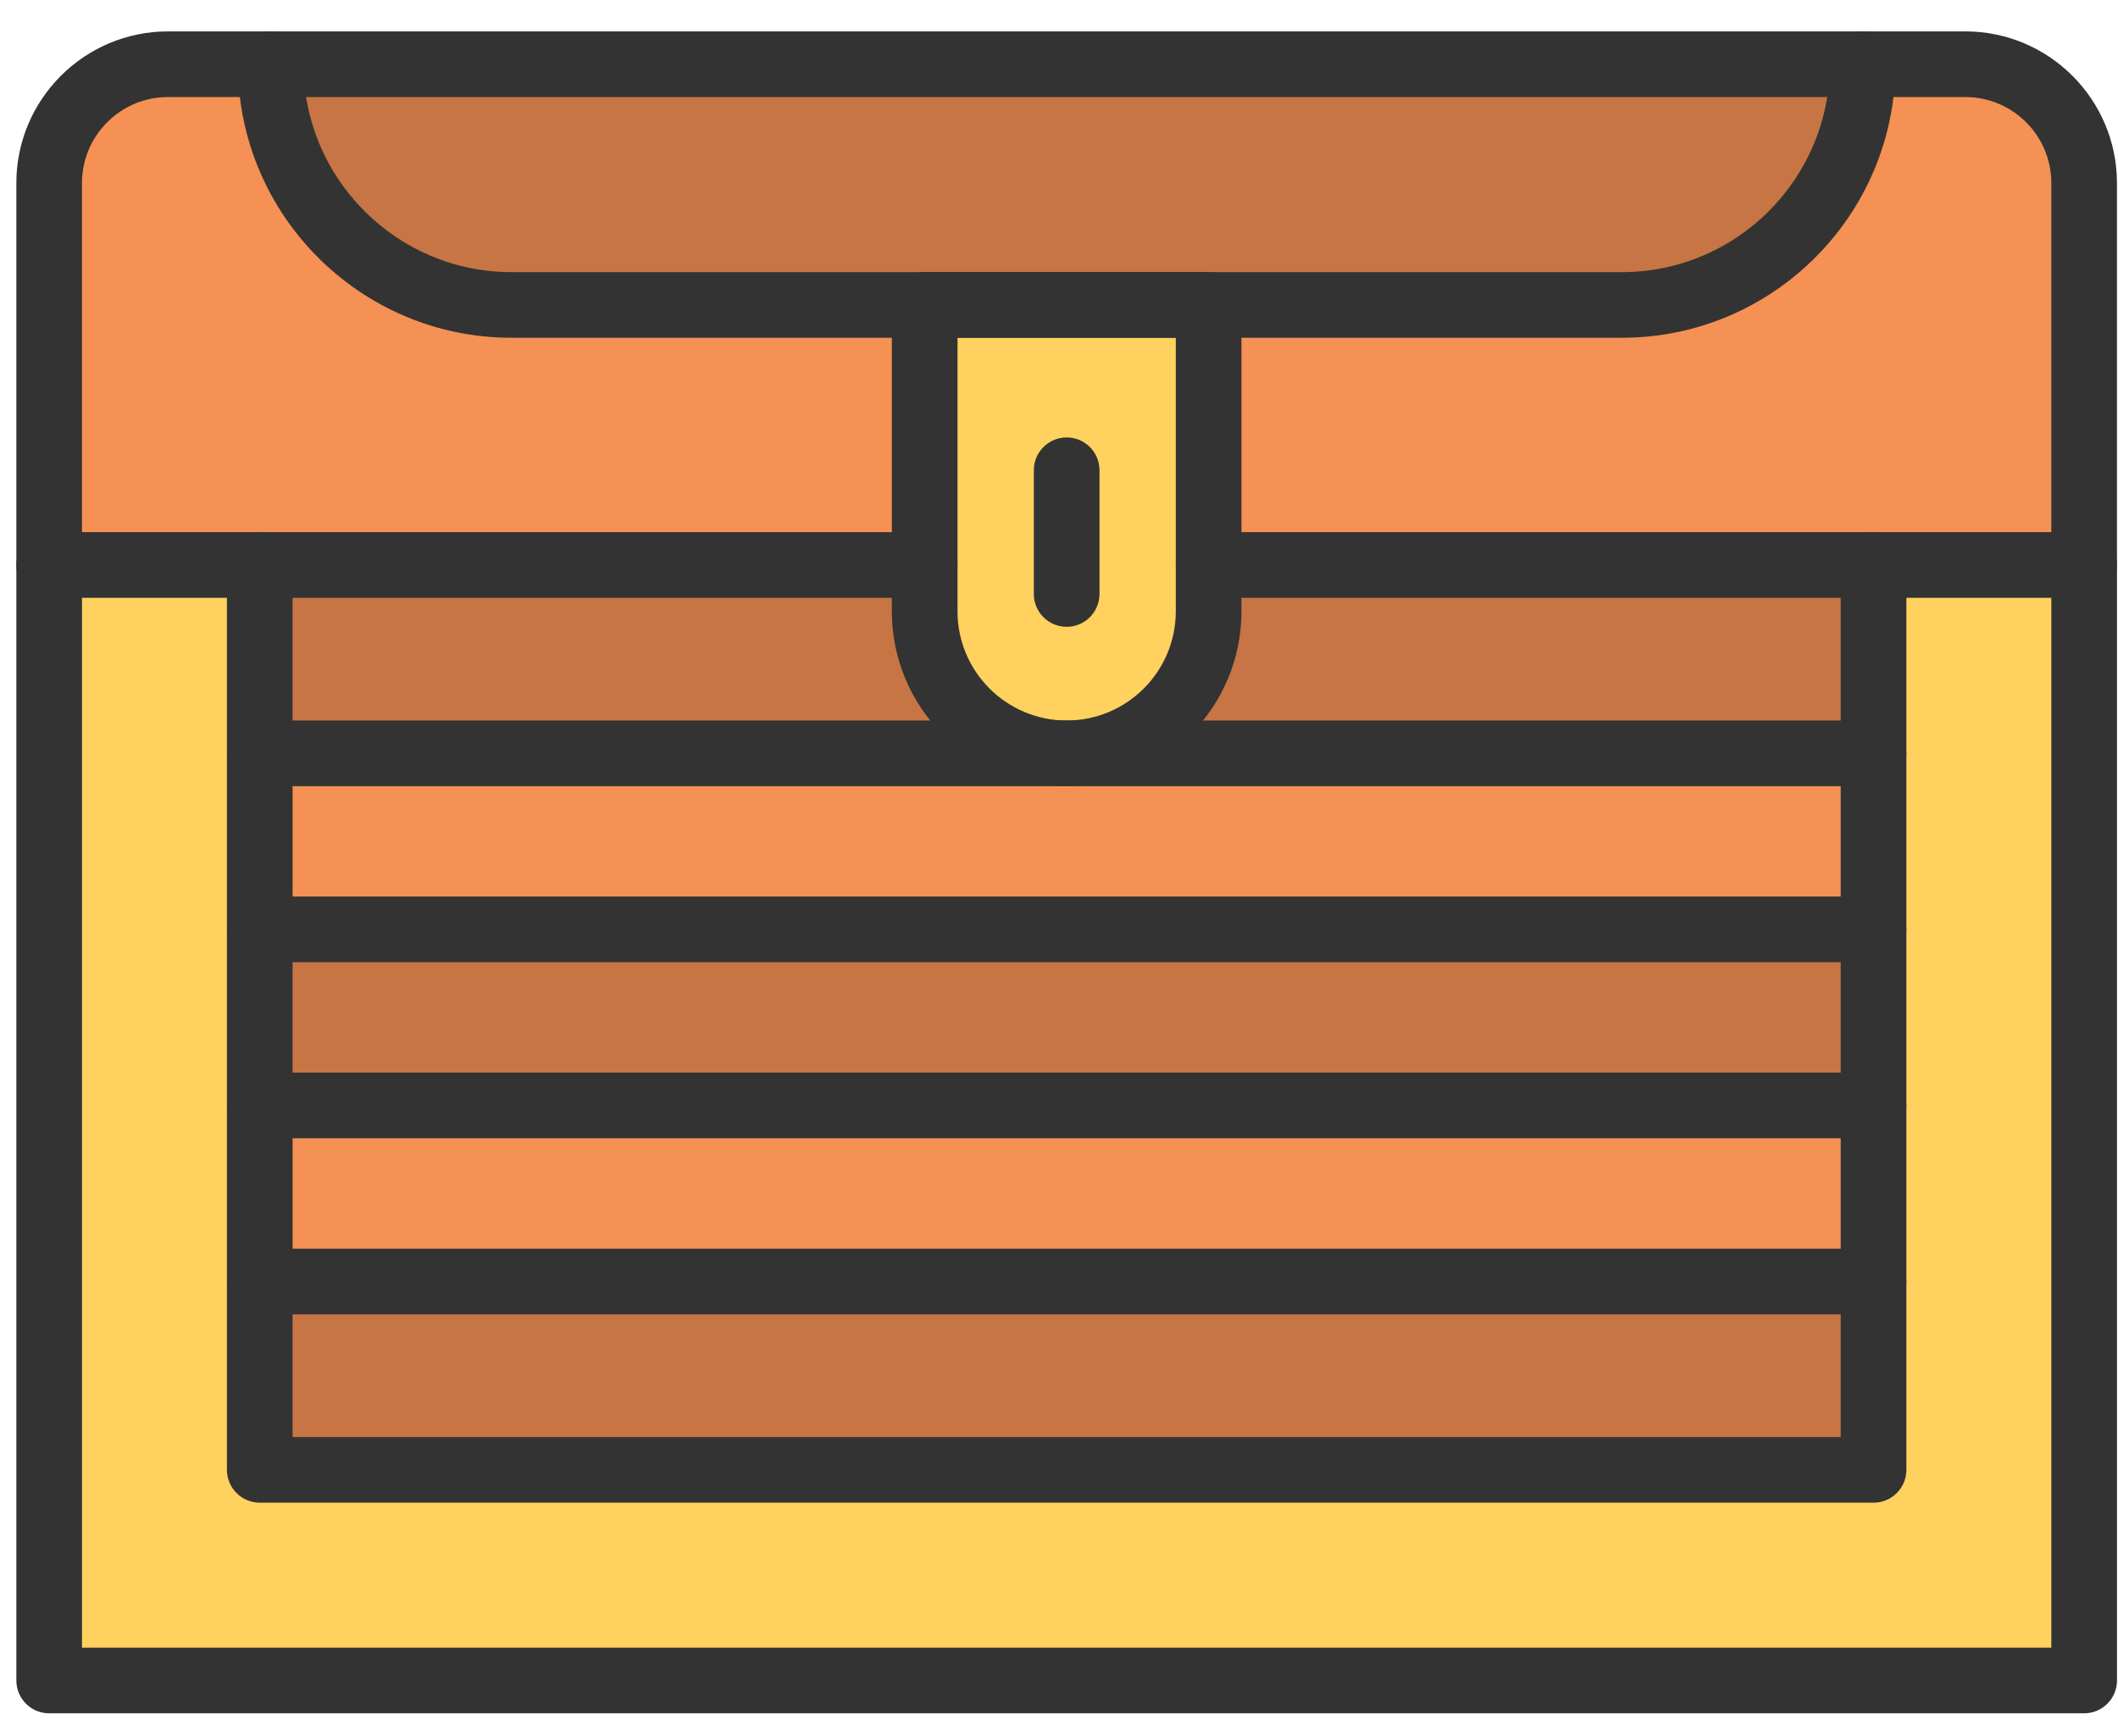 <svg width="61" height="50" viewBox="0 0 61 50" fill="none" xmlns="http://www.w3.org/2000/svg">
<path d="M7.797 1.85H53.645C53.645 5.678 50.541 8.782 46.712 8.782H34.81H26.632H14.729C10.901 8.782 7.797 5.678 7.797 1.85Z" fill="#C77544"/>
<path d="M34.81 16.27V17.607C34.81 19.856 32.969 21.696 30.721 21.696C28.472 21.696 26.632 19.856 26.632 17.607V16.27V8.781H34.81V16.27Z" fill="#FFD15E"/>
<path d="M30.721 21.697H7.482V16.271H26.632V17.608C26.632 19.857 28.472 21.697 30.721 21.697Z" fill="#C77544"/>
<path d="M53.96 16.271V21.697H30.721C32.969 21.697 34.81 19.857 34.81 17.608V16.271H53.96Z" fill="#C77544"/>
<path d="M53.96 26.766H7.482V31.836H53.96V26.766Z" fill="#C77544"/>
<path d="M53.96 36.906H7.482V42.332H53.96V36.906Z" fill="#C77544"/>
<path d="M60.025 16.271V48.398H1.416V16.271H7.482V21.697V26.767V31.837V36.907V42.333H53.96V36.907V31.837V26.767V21.697V16.271H60.025Z" fill="#FFD15E"/>
<path d="M7.482 16.271H1.416V16.27V5.272C1.416 3.382 2.948 1.85 4.838 1.85H7.797C7.797 5.678 10.901 8.782 14.729 8.782H26.632V16.271H7.482Z" fill="#F59154"/>
<path d="M53.96 16.271H34.81V8.782H46.712C50.541 8.782 53.645 5.678 53.645 1.85H56.603C58.493 1.85 60.025 3.382 60.025 5.272V16.27V16.271H53.96Z" fill="#F59154"/>
<path d="M53.96 21.697V26.767H7.482V21.697H30.721H53.96Z" fill="#F59154"/>
<path d="M53.96 31.836H7.482V36.906H53.96V31.836Z" fill="#F59154"/>
<path d="M7.482 43.276C7.231 43.276 6.991 43.177 6.813 42.999C6.636 42.822 6.536 42.581 6.536 42.331V16.27C6.536 15.748 6.96 15.324 7.482 15.324C8.004 15.324 8.427 15.748 8.427 16.27V41.386H53.014V16.27C53.014 15.748 53.438 15.324 53.96 15.324C54.481 15.324 54.905 15.748 54.905 16.27V42.331C54.905 42.853 54.481 43.276 53.96 43.276H7.482Z" fill="#333333"/>
<path d="M60.025 49.342H1.416C0.894 49.342 0.471 48.919 0.471 48.397V16.27C0.471 15.748 0.894 15.324 1.416 15.324C1.938 15.324 2.361 15.748 2.361 16.27V47.452H59.08V16.27C59.08 15.748 59.504 15.324 60.025 15.324C60.547 15.324 60.971 15.748 60.971 16.27V48.397C60.971 48.919 60.547 49.342 60.025 49.342Z" fill="#333333"/>
<path d="M60.025 17.216H34.81C34.288 17.216 33.864 16.793 33.864 16.271C33.864 15.749 34.288 15.325 34.81 15.325H59.08V5.272C59.08 3.906 57.969 2.795 56.603 2.795H4.838C3.472 2.795 2.361 3.906 2.361 5.272V15.325H26.632C27.154 15.325 27.577 15.749 27.577 16.271C27.577 16.793 27.154 17.216 26.632 17.216H1.416C0.894 17.216 0.471 16.793 0.471 16.271V5.272C0.471 2.863 2.43 0.904 4.838 0.904H56.603C59.011 0.904 60.97 2.863 60.97 5.272V16.271C60.971 16.793 60.547 17.216 60.025 17.216Z" fill="#333333"/>
<path d="M46.712 9.727H14.729C10.386 9.727 6.852 6.193 6.852 1.85C6.852 1.328 7.275 0.904 7.797 0.904C8.319 0.904 8.742 1.328 8.742 1.85C8.742 5.151 11.428 7.837 14.729 7.837H46.712C50.013 7.837 52.699 5.151 52.699 1.85C52.699 1.328 53.123 0.904 53.645 0.904C54.166 0.904 54.59 1.328 54.59 1.85C54.59 6.193 51.056 9.727 46.712 9.727Z" fill="#333333"/>
<path d="M30.721 22.641C27.945 22.641 25.686 20.383 25.686 17.607V8.781C25.686 8.259 26.11 7.836 26.632 7.836H34.81C35.331 7.836 35.755 8.259 35.755 8.781V17.607C35.755 20.383 33.496 22.641 30.721 22.641ZM27.577 9.727V17.607C27.577 19.34 28.987 20.75 30.721 20.75C32.454 20.75 33.864 19.34 33.864 17.607V9.727H27.577Z" fill="#333333"/>
<path d="M30.721 18.052C30.199 18.052 29.775 17.628 29.775 17.106V13.543C29.775 13.021 30.199 12.598 30.721 12.598C31.243 12.598 31.666 13.021 31.666 13.543V17.106C31.666 17.628 31.243 18.052 30.721 18.052Z" fill="#333333"/>
<path d="M53.96 37.852H7.482C6.96 37.852 6.536 37.428 6.536 36.906C6.536 36.384 6.96 35.961 7.482 35.961H53.96C54.481 35.961 54.905 36.384 54.905 36.906C54.905 37.428 54.481 37.852 53.96 37.852Z" fill="#333333"/>
<path d="M53.96 32.781H7.482C6.96 32.781 6.536 32.358 6.536 31.836C6.536 31.314 6.96 30.891 7.482 30.891H53.96C54.481 30.891 54.905 31.314 54.905 31.836C54.905 32.358 54.481 32.781 53.96 32.781Z" fill="#333333"/>
<path d="M53.96 27.711H7.482C6.96 27.711 6.536 27.288 6.536 26.766C6.536 26.244 6.96 25.82 7.482 25.82H53.96C54.481 25.82 54.905 26.244 54.905 26.766C54.905 27.288 54.481 27.711 53.96 27.711Z" fill="#333333"/>
<path d="M53.96 22.641H7.482C6.96 22.641 6.536 22.217 6.536 21.695C6.536 21.173 6.96 20.75 7.482 20.75H53.96C54.481 20.75 54.905 21.173 54.905 21.695C54.905 22.217 54.481 22.641 53.96 22.641Z" fill="#333333"/>
</svg>
